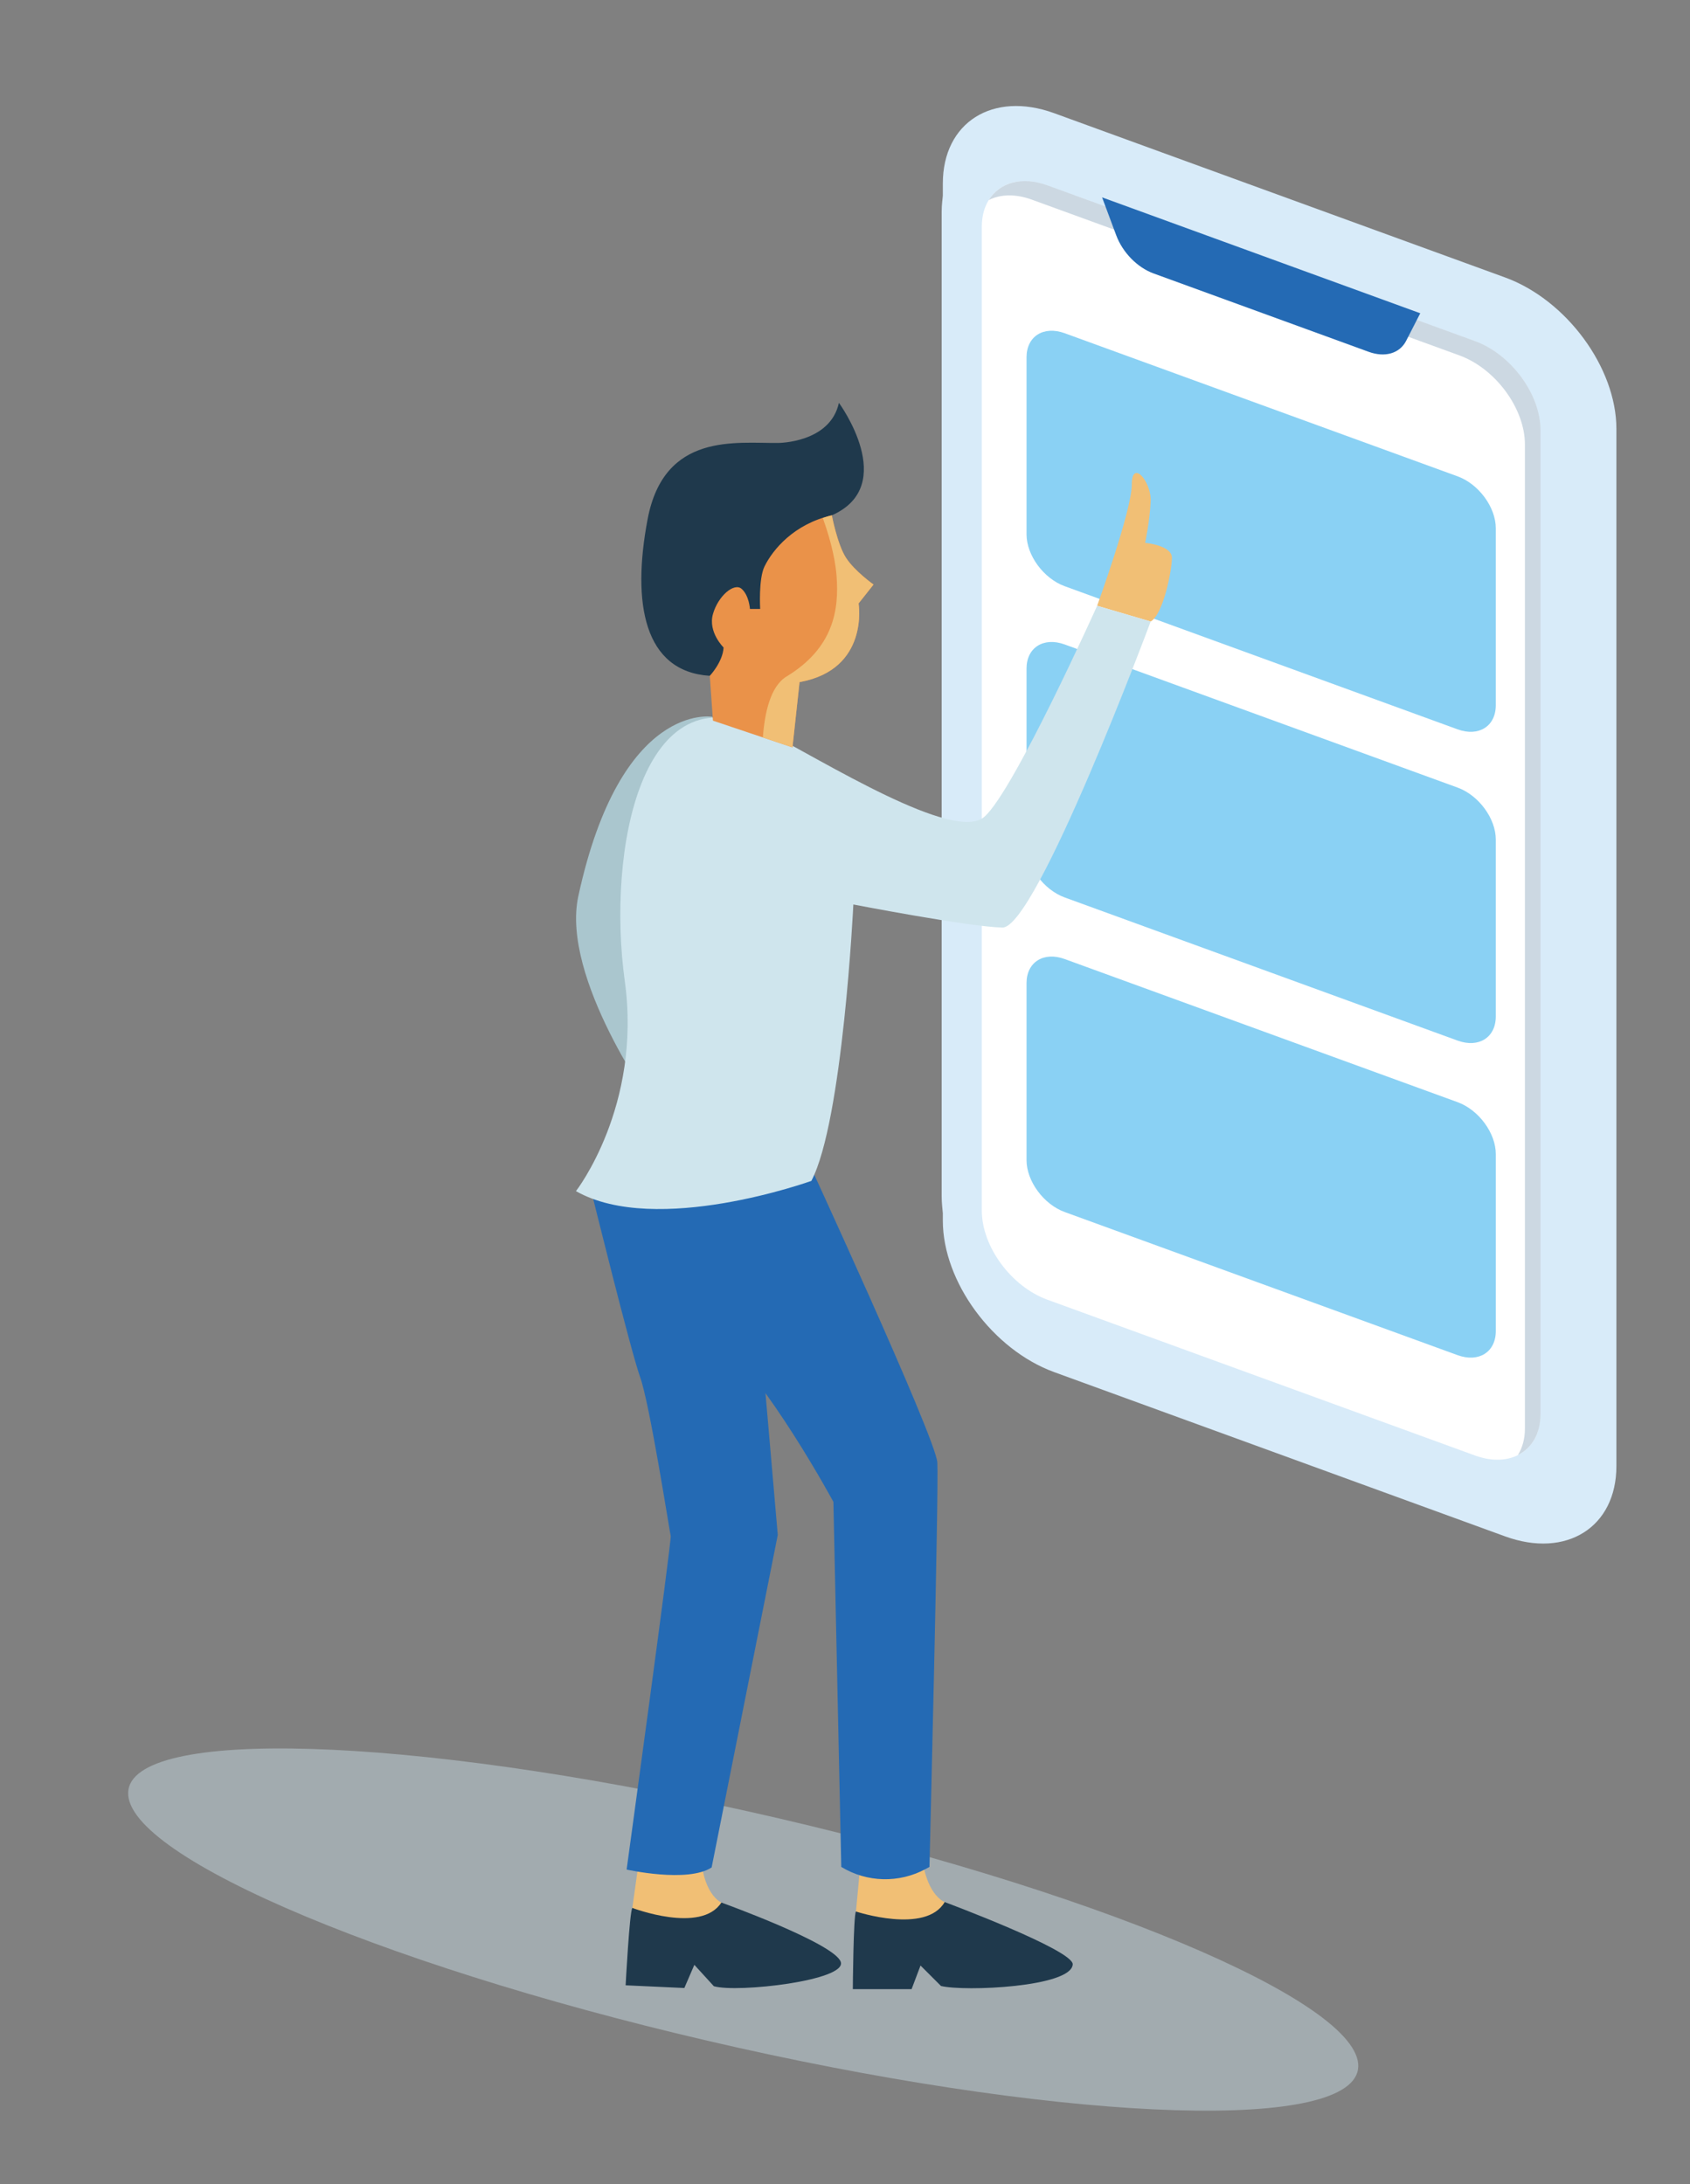 <svg width="147" height="190" viewBox="0 0 147 190" fill="none" xmlns="http://www.w3.org/2000/svg">
<rect x="0" y="0" width="147" height="190" fill="#808080" stroke="none"/>
<path opacity="0.43" d="M118.145 179.777C118.351 174.091 94.564 164.142 65.017 157.556C35.471 150.969 11.353 150.238 11.148 155.924C10.942 161.61 34.728 171.558 64.275 178.145C93.821 184.731 117.939 185.462 118.145 179.777Z" fill="#CFE5ED"/>
<path d="M91.099 116.532C86.032 114.686 81.909 109.08 81.909 104.036V18.446C81.909 13.401 86.032 10.8 91.099 12.646L128.299 26.199C133.367 28.045 137.489 33.65 137.489 38.694V124.283C137.489 129.327 133.366 131.929 128.299 130.083L91.099 116.532Z" fill="#D8EBF9"/>
<path d="M91.697 119.359C86.356 117.413 82.01 111.504 82.01 106.186V15.962C82.01 10.644 86.356 7.902 91.697 9.847L130.911 24.134C136.253 26.079 140.598 31.988 140.598 37.306V127.531C140.598 132.848 136.252 135.591 130.911 133.645L91.697 119.359Z" fill="#D8EBF9"/>
<path d="M91.099 113.057C87.957 111.913 85.4 108.437 85.4 105.308V19.718C85.4 16.59 87.958 14.976 91.1 16.122L128.3 29.674C131.442 30.82 133.999 34.296 133.999 37.424V123.013C133.999 126.141 131.442 127.755 128.3 126.611L91.099 113.057Z" fill="white"/>
<path opacity="0.25" d="M128.299 29.673L91.099 16.121C88.875 15.311 86.949 15.888 86.01 17.4C87.011 16.898 88.314 16.844 89.742 17.364L126.942 30.916C130.085 32.062 132.641 35.538 132.641 38.666V124.255C132.641 125.169 132.418 125.949 132.03 126.574C133.234 125.971 133.998 124.719 133.998 123.012V37.424C133.998 34.295 131.441 30.819 128.299 29.673Z" fill="#35658D"/>
<path d="M123.537 27.25L95.862 17.169L97.092 20.469C97.651 21.968 98.931 23.274 100.347 23.789L119.051 30.604C120.467 31.12 121.747 30.746 122.306 29.654L123.537 27.25Z" fill="#246AB4"/>
<path d="M126.788 41.437L92.61 28.986C90.776 28.318 89.29 29.256 89.29 31.081V46.479C89.29 48.305 90.776 50.325 92.61 50.993L126.788 63.445C128.621 64.114 130.107 63.175 130.107 61.351V45.951C130.108 44.126 128.622 42.105 126.788 41.437Z" fill="#8AD1F4"/>
<path d="M126.788 68.512L92.61 56.061C90.776 55.393 89.29 56.331 89.29 58.156V73.554C89.29 75.379 90.776 77.4 92.61 78.068L126.788 90.52C128.621 91.188 130.107 90.25 130.107 88.425V73.026C130.108 71.201 128.622 69.18 126.788 68.512Z" fill="#8AD1F4"/>
<path d="M126.788 95.877L92.61 83.426C90.776 82.758 89.29 83.696 89.29 85.521V100.919C89.29 102.744 90.776 104.764 92.61 105.433L126.788 117.884C128.622 118.552 130.108 117.614 130.108 115.79V100.391C130.108 98.566 128.622 96.545 126.788 95.877Z" fill="#8AD1F4"/>
<path d="M82.169 165.458C82.169 165.458 80.389 164.819 80.16 160.896H74.956L74.454 166.279L78.335 169.519L81.713 167.831L82.169 165.458Z" fill="#F1BF75"/>
<path d="M74.454 166.279C74.454 166.279 80.526 168.287 82.17 165.458C82.17 165.458 93.39 169.636 93.308 170.881C93.18 172.855 83.904 173.26 81.85 172.758L80.069 170.978L79.293 173.031H74.18C74.18 173.032 74.226 166.599 74.454 166.279Z" fill="#1F394C"/>
<path d="M62.747 165.501C62.747 165.501 60.997 164.781 60.95 160.85L55.751 160.612L55.002 165.967L58.729 169.38L62.181 167.85L62.747 165.501Z" fill="#F1BF75"/>
<path d="M55.002 165.967C55.002 165.967 60.976 168.25 62.747 165.5C62.747 165.5 72.566 169.034 73.13 170.659C73.695 172.283 64.121 173.373 62.092 172.778L60.396 170.918L59.526 172.934L54.419 172.699C54.418 172.7 54.76 166.275 55.002 165.967Z" fill="#1F394C"/>
<path d="M51.492 103.865C51.492 103.865 54.869 117.552 55.692 119.834C56.513 122.115 58.248 133.247 58.34 133.612C58.431 133.977 54.505 162.63 54.505 162.63C54.505 162.63 59.8 163.816 61.9 162.447L67.652 133.521L65.186 105.051L51.492 103.865Z" fill="#246AB4"/>
<path d="M52.222 103.135C52.222 103.135 57.427 112.032 62.083 116.001C66.739 119.971 72.491 130.646 72.491 130.646L73.176 162.401C75.41 163.758 78.196 163.829 80.497 162.589L80.846 162.401C80.846 162.401 81.668 129.415 81.531 127.224C81.395 125.034 69.753 99.85 69.753 99.85L52.222 103.135Z" fill="#246AB4"/>
<path d="M72.354 44.827C72.354 44.827 68.279 59.204 61.74 58.788C56.011 58.422 54.945 52.485 56.33 45.168C57.768 37.572 64.045 38.576 67.697 38.531C67.697 38.531 72.216 38.531 72.97 35.04C72.971 35.04 78.243 42.226 72.354 44.827Z" fill="#1F394C"/>
<path d="M61.966 62.354C61.966 62.354 53.994 60.941 50.305 77.95C48.756 85.089 56.879 96.291 56.879 96.291L65.369 79.958L61.966 62.354Z" fill="#AAC6CE"/>
<path d="M95.43 52.697C95.43 52.697 98.444 44.416 98.444 42.158C98.444 39.899 100.155 41.884 100.087 43.595C100.018 45.306 99.607 47.222 99.607 47.222C99.607 47.222 101.936 47.428 101.936 48.523C101.936 49.617 101.182 53.45 100.087 54.066L95.43 52.697Z" fill="#F1BF75"/>
<path d="M66.397 63.511C71.692 66.233 83.036 73.365 85.639 71.038C88.242 68.711 95.431 52.697 95.431 52.697L100.088 54.066C100.088 54.066 90.136 80.755 87.191 80.687C84.247 80.62 74.226 78.68 74.226 78.68C74.226 78.68 73.313 97.523 70.573 102.725C70.573 102.725 57.084 107.584 50.099 103.614C50.099 103.614 55.85 96.231 54.345 85.342C52.77 73.947 55.817 58.069 66.397 63.511Z" fill="#CFE5ED"/>
<path d="M72.354 44.827C72.354 44.827 72.833 47.359 73.587 48.522C74.34 49.685 75.983 50.849 75.983 50.849L74.682 52.492C74.682 52.492 75.641 58.24 69.547 59.335L68.931 65.016L62.014 62.689L61.74 58.788C61.74 58.788 62.87 57.59 62.939 56.325C62.939 56.325 61.569 54.99 62.014 53.416C62.459 51.842 63.863 50.644 64.513 51.227C65.164 51.809 65.232 52.971 65.232 52.971H66.122C66.122 52.971 65.966 50.367 66.498 49.276C67.218 47.804 69.067 45.58 72.354 44.827Z" fill="#EA9249"/>
<path d="M68.931 65.016L69.547 59.335C75.641 58.241 74.682 52.492 74.682 52.492L75.983 50.849C75.983 50.849 74.34 49.685 73.587 48.522C72.833 47.358 72.354 44.827 72.354 44.827C72.076 44.89 71.825 44.978 71.567 45.061C72.002 46.259 72.622 48.23 72.765 50.092C72.991 53.03 72.526 56.351 68.411 58.851C67.016 59.699 66.511 61.999 66.357 64.151L68.931 65.016Z" fill="#F1BF75"/>
</svg>
